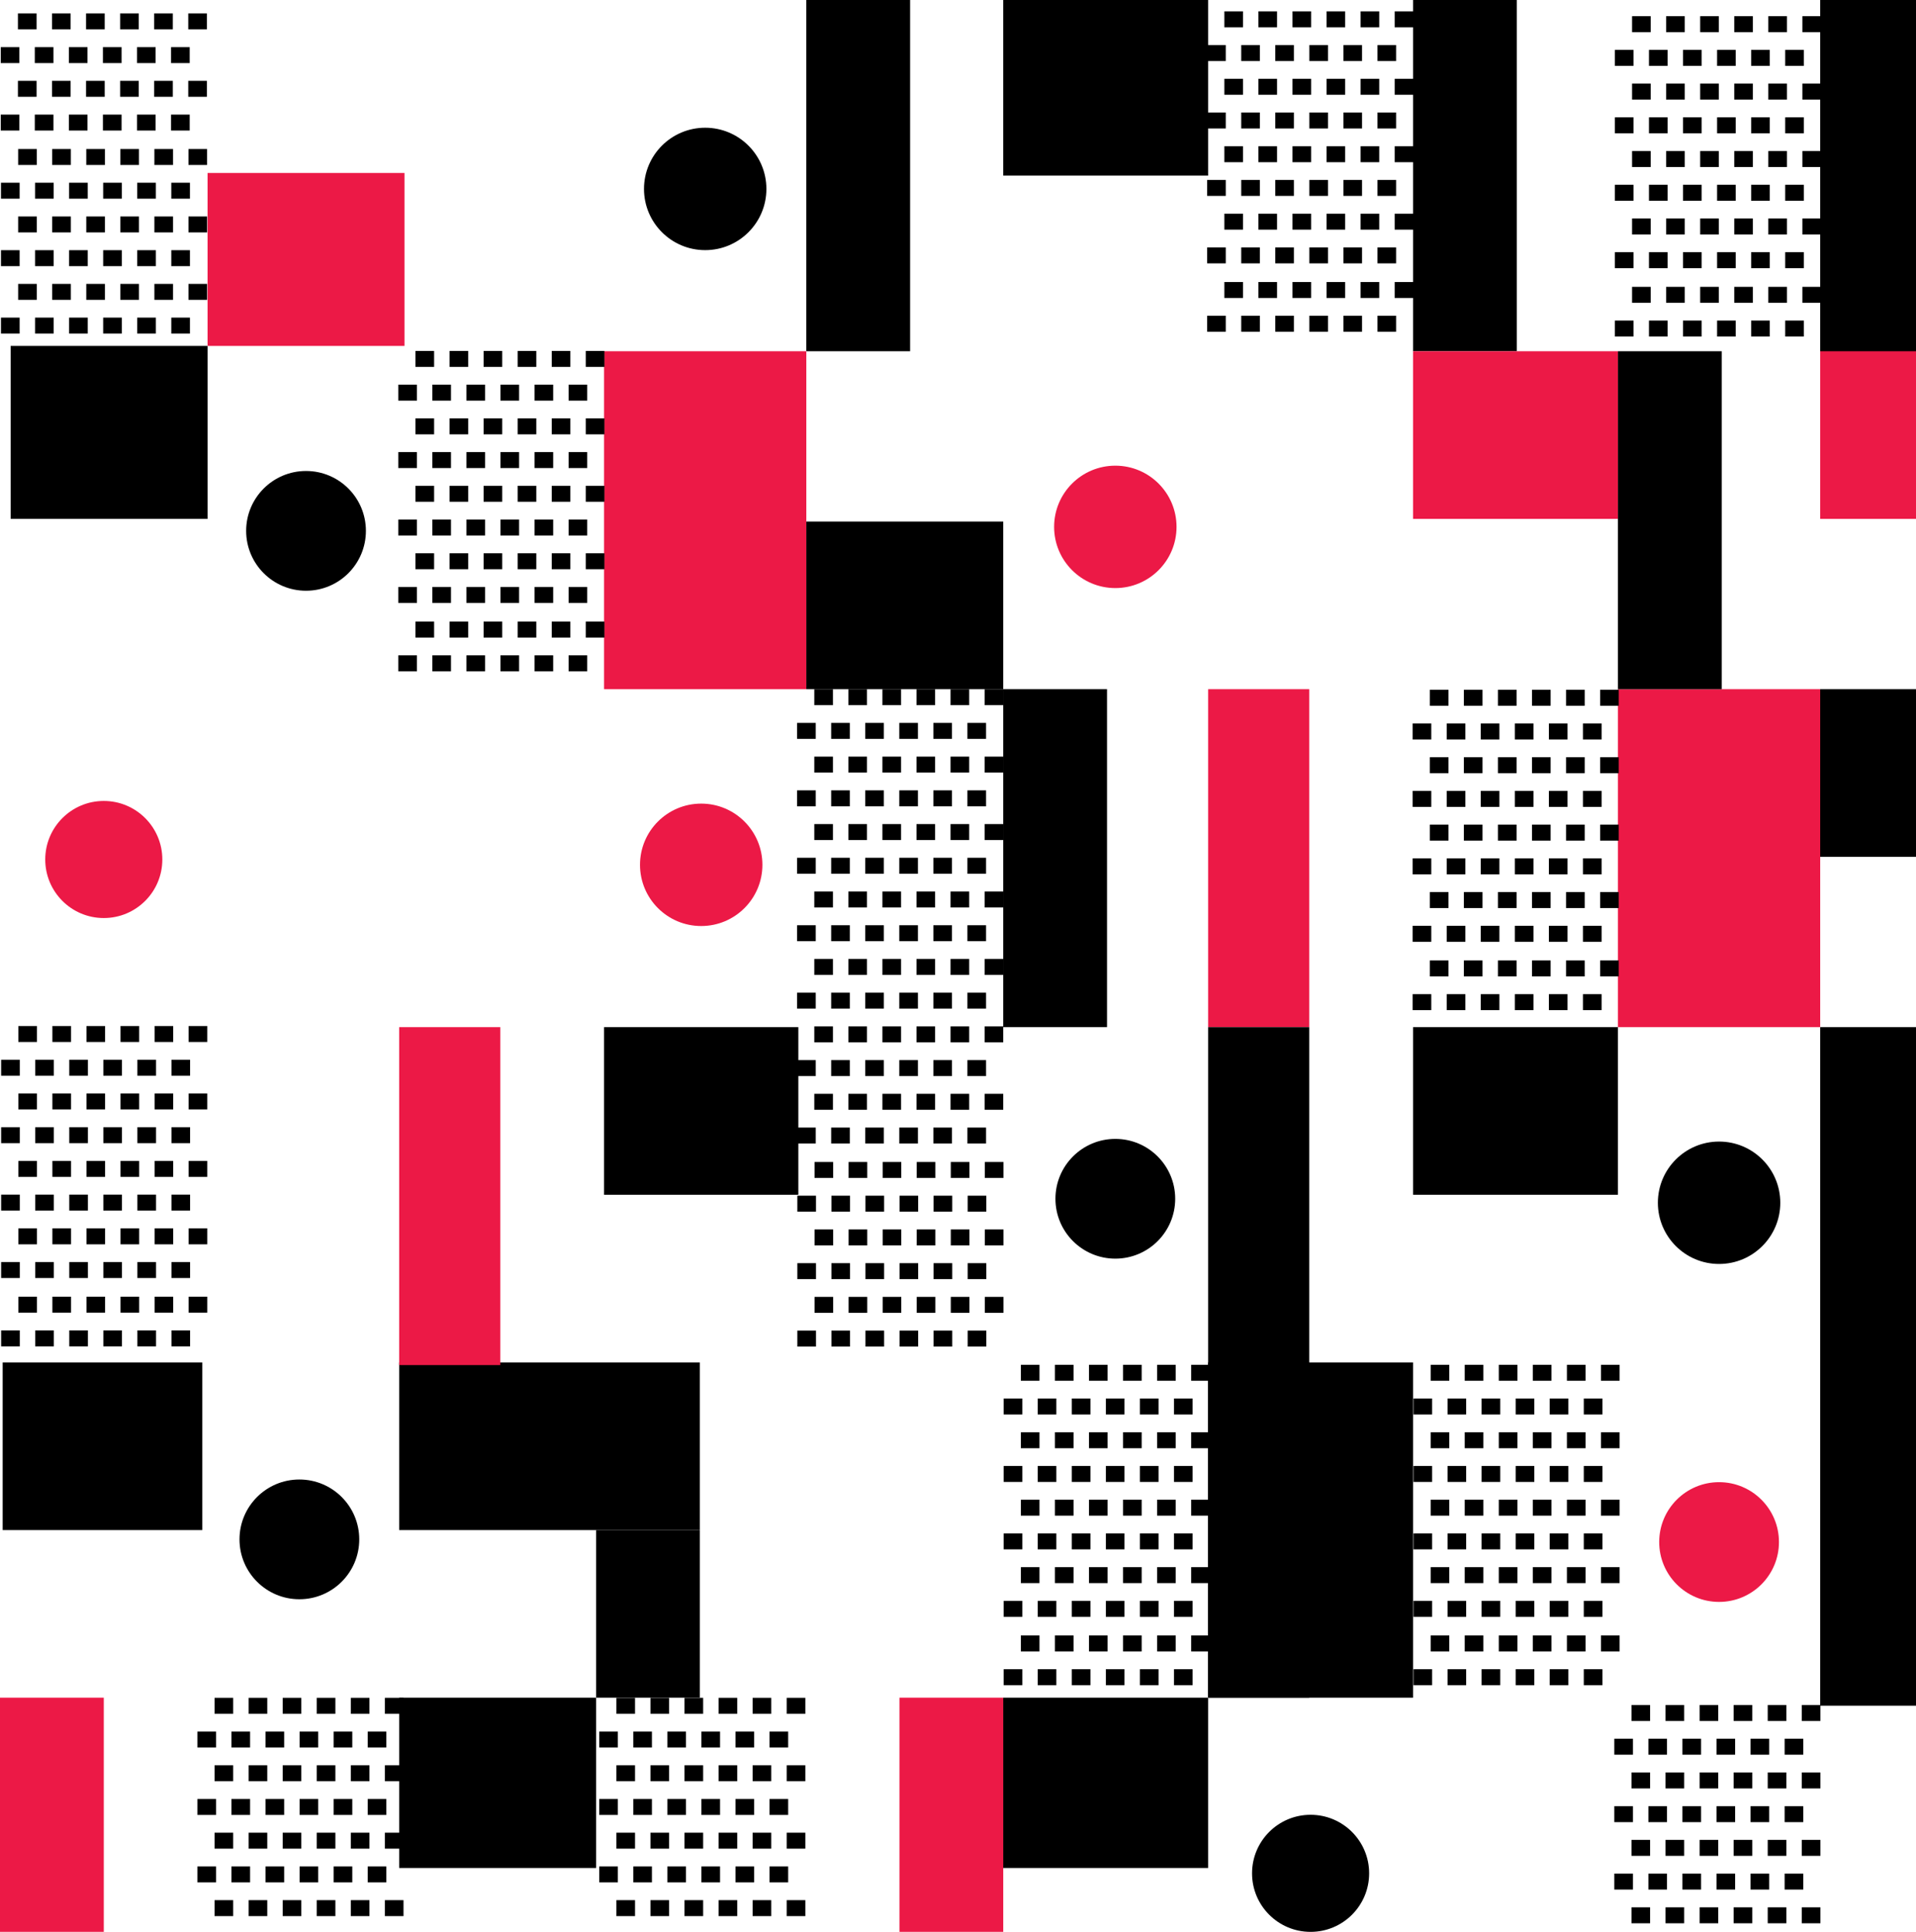 <svg xmlns="http://www.w3.org/2000/svg" viewBox="0 0 720 726"><defs><style>.cls-1{fill:#ec1946;}</style></defs><g id="Слой_2" data-name="Слой 2"><g id="Слой_1-2" data-name="Слой 1"><circle class="cls-1" cx="419.12" cy="198" r="23"/><circle cx="265" cy="71" r="23"/><rect class="cls-1" x="227" y="132" width="76" height="127"/><rect x="303" y="196" width="74" height="63"/><rect x="377" y="259" width="39" height="127"/><rect x="303" width="39" height="132"/><rect x="377" width="77" height="66"/><rect x="306" y="259" width="7" height="6"/><rect x="318.8" y="259" width="7" height="6"/><rect x="370" y="259" width="7" height="6"/><rect x="331.6" y="259" width="7" height="6"/><rect x="344.4" y="259" width="7" height="6"/><rect x="357.2" y="259" width="7" height="6"/><rect x="299.54" y="271.67" width="7" height="6"/><rect x="312.34" y="271.67" width="7" height="6"/><rect x="363.54" y="271.67" width="7" height="6"/><rect x="325.14" y="271.67" width="7" height="6"/><rect x="337.94" y="271.67" width="7" height="6"/><rect x="350.74" y="271.67" width="7" height="6"/><rect x="306" y="284.34" width="7" height="6"/><rect x="318.8" y="284.34" width="7" height="6"/><rect x="370" y="284.34" width="7" height="6"/><rect x="331.6" y="284.34" width="7" height="6"/><rect x="344.4" y="284.34" width="7" height="6"/><rect x="357.2" y="284.34" width="7" height="6"/><rect x="306" y="309.69" width="7" height="6"/><rect x="318.8" y="309.69" width="7" height="6"/><rect x="370" y="309.69" width="7" height="6"/><rect x="331.6" y="309.69" width="7" height="6"/><rect x="344.4" y="309.69" width="7" height="6"/><rect x="357.2" y="309.69" width="7" height="6"/><rect x="299.54" y="322.36" width="7" height="6"/><rect x="312.34" y="322.36" width="7" height="6"/><rect x="363.54" y="322.36" width="7" height="6"/><rect x="325.14" y="322.36" width="7" height="6"/><rect x="337.94" y="322.36" width="7" height="6"/><rect x="350.74" y="322.36" width="7" height="6"/><rect x="306" y="335.03" width="7" height="6"/><rect x="318.8" y="335.03" width="7" height="6"/><rect x="370" y="335.03" width="7" height="6"/><rect x="331.6" y="335.03" width="7" height="6"/><rect x="344.4" y="335.03" width="7" height="6"/><rect x="357.2" y="335.03" width="7" height="6"/><rect x="299.54" y="347.7" width="7" height="6"/><rect x="312.34" y="347.7" width="7" height="6"/><rect x="363.54" y="347.7" width="7" height="6"/><rect x="325.14" y="347.7" width="7" height="6"/><rect x="337.94" y="347.7" width="7" height="6"/><rect x="350.74" y="347.7" width="7" height="6"/><rect x="306" y="360.38" width="7" height="6"/><rect x="318.8" y="360.38" width="7" height="6"/><rect x="370" y="360.38" width="7" height="6"/><rect x="331.6" y="360.38" width="7" height="6"/><rect x="344.4" y="360.38" width="7" height="6"/><rect x="357.2" y="360.38" width="7" height="6"/><rect x="299.54" y="297.02" width="7" height="6"/><rect x="312.34" y="297.02" width="7" height="6"/><rect x="363.54" y="297.02" width="7" height="6"/><rect x="325.14" y="297.02" width="7" height="6"/><rect x="337.94" y="297.02" width="7" height="6"/><rect x="350.74" y="297.02" width="7" height="6"/><rect x="306" y="385.72" width="7" height="6"/><rect x="318.8" y="385.72" width="7" height="6"/><rect x="370" y="385.72" width="7" height="6"/><rect x="331.6" y="385.72" width="7" height="6"/><rect x="344.4" y="385.72" width="7" height="6"/><rect x="357.2" y="385.72" width="7" height="6"/><rect x="299.54" y="398.39" width="7" height="6"/><rect x="312.34" y="398.39" width="7" height="6"/><rect x="363.54" y="398.39" width="7" height="6"/><rect x="325.14" y="398.39" width="7" height="6"/><rect x="337.94" y="398.39" width="7" height="6"/><rect x="350.74" y="398.39" width="7" height="6"/><rect x="306" y="411.06" width="7" height="6"/><rect x="318.8" y="411.06" width="7" height="6"/><rect x="370" y="411.06" width="7" height="6"/><rect x="331.6" y="411.06" width="7" height="6"/><rect x="344.4" y="411.06" width="7" height="6"/><rect x="357.2" y="411.06" width="7" height="6"/><rect x="299.54" y="373.05" width="7" height="6"/><rect x="312.34" y="373.05" width="7" height="6"/><rect x="363.54" y="373.05" width="7" height="6"/><rect x="325.14" y="373.05" width="7" height="6"/><rect x="337.94" y="373.05" width="7" height="6"/><rect x="350.74" y="373.05" width="7" height="6"/><rect x="299.54" y="423.74" width="7" height="6"/><rect x="312.34" y="423.74" width="7" height="6"/><rect x="363.54" y="423.74" width="7" height="6"/><rect x="325.14" y="423.74" width="7" height="6"/><rect x="337.94" y="423.74" width="7" height="6"/><rect x="350.74" y="423.74" width="7" height="6"/><rect x="460.09" y="4.26" width="7" height="6"/><rect x="472.89" y="4.26" width="7" height="6"/><rect x="524.09" y="4.26" width="7" height="6"/><rect x="485.69" y="4.26" width="7" height="6"/><rect x="498.49" y="4.26" width="7" height="6"/><rect x="511.29" y="4.26" width="7" height="6"/><rect x="453.63" y="16.93" width="7" height="6"/><rect x="466.43" y="16.93" width="7" height="6"/><rect x="517.63" y="16.93" width="7" height="6"/><rect x="479.23" y="16.93" width="7" height="6"/><rect x="492.03" y="16.93" width="7" height="6"/><rect x="504.83" y="16.93" width="7" height="6"/><rect x="460.09" y="29.61" width="7" height="6"/><rect x="472.89" y="29.61" width="7" height="6"/><rect x="524.09" y="29.61" width="7" height="6"/><rect x="485.69" y="29.61" width="7" height="6"/><rect x="498.49" y="29.61" width="7" height="6"/><rect x="511.29" y="29.61" width="7" height="6"/><rect x="460.09" y="54.95" width="7" height="6"/><rect x="472.89" y="54.95" width="7" height="6"/><rect x="524.09" y="54.95" width="7" height="6"/><rect x="485.69" y="54.95" width="7" height="6"/><rect x="498.49" y="54.95" width="7" height="6"/><rect x="511.29" y="54.95" width="7" height="6"/><rect x="453.63" y="67.62" width="7" height="6"/><rect x="466.43" y="67.62" width="7" height="6"/><rect x="517.63" y="67.62" width="7" height="6"/><rect x="479.23" y="67.62" width="7" height="6"/><rect x="492.03" y="67.62" width="7" height="6"/><rect x="504.83" y="67.62" width="7" height="6"/><rect x="460.09" y="80.3" width="7" height="6"/><rect x="472.89" y="80.3" width="7" height="6"/><rect x="524.09" y="80.3" width="7" height="6"/><rect x="485.69" y="80.3" width="7" height="6"/><rect x="498.49" y="80.3" width="7" height="6"/><rect x="511.29" y="80.3" width="7" height="6"/><rect x="453.63" y="42.28" width="7" height="6"/><rect x="466.43" y="42.28" width="7" height="6"/><rect x="517.63" y="42.28" width="7" height="6"/><rect x="479.23" y="42.28" width="7" height="6"/><rect x="492.03" y="42.28" width="7" height="6"/><rect x="504.83" y="42.28" width="7" height="6"/><rect x="453.63" y="92.97" width="7" height="6"/><rect x="466.43" y="92.97" width="7" height="6"/><rect x="517.63" y="92.97" width="7" height="6"/><rect x="479.23" y="92.97" width="7" height="6"/><rect x="492.03" y="92.97" width="7" height="6"/><rect x="504.83" y="92.97" width="7" height="6"/><rect x="460.09" y="105.98" width="7" height="6"/><rect x="472.89" y="105.98" width="7" height="6"/><rect x="524.09" y="105.98" width="7" height="6"/><rect x="485.69" y="105.98" width="7" height="6"/><rect x="498.49" y="105.98" width="7" height="6"/><rect x="511.29" y="105.98" width="7" height="6"/><rect x="453.63" y="118.66" width="7" height="6"/><rect x="466.43" y="118.66" width="7" height="6"/><rect x="517.63" y="118.66" width="7" height="6"/><rect x="479.23" y="118.66" width="7" height="6"/><rect x="492.03" y="118.66" width="7" height="6"/><rect x="504.83" y="118.66" width="7" height="6"/><rect x="306.09" y="436.68" width="7" height="6"/><rect x="318.89" y="436.68" width="7" height="6"/><rect x="370.09" y="436.68" width="7" height="6"/><rect x="331.69" y="436.68" width="7" height="6"/><rect x="344.49" y="436.68" width="7" height="6"/><rect x="357.29" y="436.68" width="7" height="6"/><rect x="306.09" y="462.03" width="7" height="6"/><rect x="318.89" y="462.03" width="7" height="6"/><rect x="370.09" y="462.03" width="7" height="6"/><rect x="331.69" y="462.03" width="7" height="6"/><rect x="344.49" y="462.03" width="7" height="6"/><rect x="357.29" y="462.03" width="7" height="6"/><rect x="299.63" y="474.7" width="7" height="6"/><rect x="312.43" y="474.7" width="7" height="6"/><rect x="363.63" y="474.7" width="7" height="6"/><rect x="325.23" y="474.7" width="7" height="6"/><rect x="338.03" y="474.7" width="7" height="6"/><rect x="350.83" y="474.7" width="7" height="6"/><rect x="306.09" y="487.37" width="7" height="6"/><rect x="318.89" y="487.37" width="7" height="6"/><rect x="370.09" y="487.37" width="7" height="6"/><rect x="331.69" y="487.37" width="7" height="6"/><rect x="344.49" y="487.37" width="7" height="6"/><rect x="357.29" y="487.37" width="7" height="6"/><rect x="299.63" y="449.35" width="7" height="6"/><rect x="312.43" y="449.35" width="7" height="6"/><rect x="363.63" y="449.35" width="7" height="6"/><rect x="325.23" y="449.35" width="7" height="6"/><rect x="338.03" y="449.35" width="7" height="6"/><rect x="350.83" y="449.35" width="7" height="6"/><rect x="299.63" y="500.04" width="7" height="6"/><rect x="312.43" y="500.04" width="7" height="6"/><rect x="363.63" y="500.04" width="7" height="6"/><rect x="325.23" y="500.04" width="7" height="6"/><rect x="338.03" y="500.04" width="7" height="6"/><rect x="350.83" y="500.04" width="7" height="6"/><circle class="cls-1" cx="263.5" cy="325" r="23"/><rect x="156.13" y="131.88" width="7" height="6"/><rect x="168.93" y="131.88" width="7" height="6"/><rect x="220.13" y="131.88" width="7" height="6"/><rect x="181.73" y="131.88" width="7" height="6"/><rect x="194.53" y="131.88" width="7" height="6"/><rect x="207.33" y="131.88" width="7" height="6"/><rect x="149.67" y="144.55" width="7" height="6"/><rect x="162.47" y="144.55" width="7" height="6"/><rect x="213.67" y="144.55" width="7" height="6"/><rect x="175.27" y="144.55" width="7" height="6"/><rect x="188.07" y="144.55" width="7" height="6"/><rect x="200.87" y="144.55" width="7" height="6"/><rect x="156.13" y="157.22" width="7" height="6"/><rect x="168.93" y="157.22" width="7" height="6"/><rect x="220.13" y="157.22" width="7" height="6"/><rect x="181.73" y="157.22" width="7" height="6"/><rect x="194.53" y="157.22" width="7" height="6"/><rect x="207.33" y="157.22" width="7" height="6"/><rect x="156.13" y="182.56" width="7" height="6"/><rect x="168.93" y="182.56" width="7" height="6"/><rect x="220.13" y="182.56" width="7" height="6"/><rect x="181.73" y="182.56" width="7" height="6"/><rect x="194.53" y="182.56" width="7" height="6"/><rect x="207.33" y="182.56" width="7" height="6"/><rect x="149.67" y="195.24" width="7" height="6"/><rect x="162.47" y="195.24" width="7" height="6"/><rect x="213.67" y="195.24" width="7" height="6"/><rect x="175.27" y="195.24" width="7" height="6"/><rect x="188.07" y="195.24" width="7" height="6"/><rect x="200.87" y="195.24" width="7" height="6"/><rect x="156.13" y="207.91" width="7" height="6"/><rect x="168.93" y="207.91" width="7" height="6"/><rect x="220.13" y="207.91" width="7" height="6"/><rect x="181.73" y="207.91" width="7" height="6"/><rect x="194.53" y="207.91" width="7" height="6"/><rect x="207.33" y="207.91" width="7" height="6"/><rect x="149.67" y="169.89" width="7" height="6"/><rect x="162.47" y="169.89" width="7" height="6"/><rect x="213.67" y="169.89" width="7" height="6"/><rect x="175.27" y="169.89" width="7" height="6"/><rect x="188.07" y="169.89" width="7" height="6"/><rect x="200.87" y="169.89" width="7" height="6"/><rect x="149.67" y="220.58" width="7" height="6"/><rect x="162.47" y="220.58" width="7" height="6"/><rect x="213.67" y="220.58" width="7" height="6"/><rect x="175.27" y="220.58" width="7" height="6"/><rect x="188.07" y="220.58" width="7" height="6"/><rect x="200.87" y="220.58" width="7" height="6"/><rect x="156.13" y="233.6" width="7" height="6"/><rect x="168.93" y="233.6" width="7" height="6"/><rect x="220.13" y="233.6" width="7" height="6"/><rect x="181.73" y="233.6" width="7" height="6"/><rect x="194.53" y="233.6" width="7" height="6"/><rect x="207.33" y="233.6" width="7" height="6"/><rect x="149.67" y="246.27" width="7" height="6"/><rect x="162.47" y="246.27" width="7" height="6"/><rect x="213.67" y="246.27" width="7" height="6"/><rect x="175.27" y="246.27" width="7" height="6"/><rect x="188.07" y="246.27" width="7" height="6"/><rect x="200.87" y="246.27" width="7" height="6"/><rect class="cls-1" x="78" y="65" width="74" height="65"/><rect x="4" y="130" width="74" height="65"/><rect x="6.74" y="5.04" width="7" height="6"/><rect x="19.54" y="5.04" width="7" height="6"/><rect x="70.74" y="5.04" width="7" height="6"/><rect x="32.34" y="5.04" width="7" height="6"/><rect x="45.14" y="5.04" width="7" height="6"/><rect x="57.94" y="5.04" width="7" height="6"/><rect x="0.28" y="17.71" width="7" height="6"/><rect x="13.08" y="17.71" width="7" height="6"/><rect x="64.28" y="17.71" width="7" height="6"/><rect x="25.88" y="17.71" width="7" height="6"/><rect x="38.68" y="17.71" width="7" height="6"/><rect x="51.48" y="17.71" width="7" height="6"/><rect x="6.74" y="30.38" width="7" height="6"/><rect x="19.54" y="30.38" width="7" height="6"/><rect x="70.74" y="30.38" width="7" height="6"/><rect x="32.34" y="30.38" width="7" height="6"/><rect x="45.14" y="30.38" width="7" height="6"/><rect x="57.94" y="30.38" width="7" height="6"/><rect x="0.28" y="43.06" width="7" height="6"/><rect x="13.08" y="43.06" width="7" height="6"/><rect x="64.28" y="43.06" width="7" height="6"/><rect x="25.88" y="43.06" width="7" height="6"/><rect x="38.68" y="43.06" width="7" height="6"/><rect x="51.48" y="43.06" width="7" height="6"/><rect x="6.82" y="56" width="7" height="6"/><rect x="19.62" y="56" width="7" height="6"/><rect x="70.82" y="56" width="7" height="6"/><rect x="32.42" y="56" width="7" height="6"/><rect x="45.22" y="56" width="7" height="6"/><rect x="58.02" y="56" width="7" height="6"/><rect x="6.82" y="81.35" width="7" height="6"/><rect x="19.62" y="81.35" width="7" height="6"/><rect x="70.82" y="81.35" width="7" height="6"/><rect x="32.42" y="81.35" width="7" height="6"/><rect x="45.22" y="81.35" width="7" height="6"/><rect x="58.02" y="81.35" width="7" height="6"/><rect x="0.37" y="94.02" width="7" height="6"/><rect x="13.17" y="94.02" width="7" height="6"/><rect x="64.37" y="94.02" width="7" height="6"/><rect x="25.97" y="94.02" width="7" height="6"/><rect x="38.77" y="94.02" width="7" height="6"/><rect x="51.57" y="94.02" width="7" height="6"/><rect x="6.82" y="106.69" width="7" height="6"/><rect x="19.62" y="106.69" width="7" height="6"/><rect x="70.82" y="106.69" width="7" height="6"/><rect x="32.42" y="106.69" width="7" height="6"/><rect x="45.22" y="106.69" width="7" height="6"/><rect x="58.02" y="106.69" width="7" height="6"/><rect x="0.37" y="68.67" width="7" height="6"/><rect x="13.17" y="68.67" width="7" height="6"/><rect x="64.37" y="68.67" width="7" height="6"/><rect x="25.97" y="68.67" width="7" height="6"/><rect x="38.77" y="68.67" width="7" height="6"/><rect x="51.57" y="68.67" width="7" height="6"/><rect x="0.37" y="119.36" width="7" height="6"/><rect x="13.17" y="119.36" width="7" height="6"/><rect x="64.37" y="119.36" width="7" height="6"/><rect x="25.97" y="119.36" width="7" height="6"/><rect x="38.77" y="119.36" width="7" height="6"/><rect x="51.57" y="119.36" width="7" height="6"/><rect x="531" width="39" height="132"/><rect class="cls-1" x="531" y="132" width="77" height="63"/><rect class="cls-1" x="608" y="259" width="76" height="127"/><rect x="608" y="132" width="39" height="127"/><rect x="684" y="259" width="36" height="63"/><rect class="cls-1" x="684" y="130" width="36" height="65"/><rect x="684" width="36" height="132"/><rect x="613.3" y="6.08" width="7" height="6"/><rect x="626.1" y="6.08" width="7" height="6"/><rect x="677.3" y="6.08" width="7" height="6"/><rect x="638.9" y="6.08" width="7" height="6"/><rect x="651.7" y="6.08" width="7" height="6"/><rect x="664.5" y="6.08" width="7" height="6"/><rect x="606.85" y="18.75" width="7" height="6"/><rect x="619.65" y="18.75" width="7" height="6"/><rect x="670.85" y="18.75" width="7" height="6"/><rect x="632.45" y="18.75" width="7" height="6"/><rect x="645.25" y="18.75" width="7" height="6"/><rect x="658.05" y="18.75" width="7" height="6"/><rect x="613.3" y="31.42" width="7" height="6"/><rect x="626.1" y="31.42" width="7" height="6"/><rect x="677.3" y="31.42" width="7" height="6"/><rect x="638.9" y="31.42" width="7" height="6"/><rect x="651.7" y="31.42" width="7" height="6"/><rect x="664.5" y="31.42" width="7" height="6"/><rect x="613.3" y="56.77" width="7" height="6"/><rect x="626.1" y="56.77" width="7" height="6"/><rect x="677.3" y="56.77" width="7" height="6"/><rect x="638.9" y="56.77" width="7" height="6"/><rect x="651.7" y="56.77" width="7" height="6"/><rect x="664.5" y="56.77" width="7" height="6"/><rect x="606.85" y="69.44" width="7" height="6"/><rect x="619.65" y="69.44" width="7" height="6"/><rect x="670.85" y="69.44" width="7" height="6"/><rect x="632.45" y="69.44" width="7" height="6"/><rect x="645.25" y="69.44" width="7" height="6"/><rect x="658.05" y="69.44" width="7" height="6"/><rect x="613.3" y="82.11" width="7" height="6"/><rect x="626.1" y="82.11" width="7" height="6"/><rect x="677.3" y="82.11" width="7" height="6"/><rect x="638.9" y="82.11" width="7" height="6"/><rect x="651.7" y="82.11" width="7" height="6"/><rect x="664.5" y="82.11" width="7" height="6"/><rect x="606.85" y="44.09" width="7" height="6"/><rect x="619.65" y="44.09" width="7" height="6"/><rect x="670.85" y="44.09" width="7" height="6"/><rect x="632.45" y="44.09" width="7" height="6"/><rect x="645.25" y="44.09" width="7" height="6"/><rect x="658.05" y="44.09" width="7" height="6"/><rect x="606.85" y="94.78" width="7" height="6"/><rect x="619.65" y="94.78" width="7" height="6"/><rect x="670.85" y="94.78" width="7" height="6"/><rect x="632.45" y="94.78" width="7" height="6"/><rect x="645.25" y="94.78" width="7" height="6"/><rect x="658.05" y="94.78" width="7" height="6"/><rect x="613.3" y="107.8" width="7" height="6"/><rect x="626.1" y="107.8" width="7" height="6"/><rect x="677.3" y="107.8" width="7" height="6"/><rect x="638.9" y="107.8" width="7" height="6"/><rect x="651.7" y="107.8" width="7" height="6"/><rect x="664.5" y="107.8" width="7" height="6"/><rect x="606.85" y="120.47" width="7" height="6"/><rect x="619.65" y="120.47" width="7" height="6"/><rect x="670.85" y="120.47" width="7" height="6"/><rect x="632.45" y="120.47" width="7" height="6"/><rect x="645.25" y="120.47" width="7" height="6"/><rect x="658.05" y="120.47" width="7" height="6"/><rect x="537.3" y="259.22" width="7" height="6"/><rect x="550.1" y="259.22" width="7" height="6"/><rect x="601.3" y="259.22" width="7" height="6"/><rect x="562.9" y="259.22" width="7" height="6"/><rect x="575.7" y="259.22" width="7" height="6"/><rect x="588.5" y="259.22" width="7" height="6"/><rect x="530.85" y="271.89" width="7" height="6"/><rect x="543.65" y="271.89" width="7" height="6"/><rect x="594.85" y="271.89" width="7" height="6"/><rect x="556.45" y="271.89" width="7" height="6"/><rect x="569.25" y="271.89" width="7" height="6"/><rect x="582.05" y="271.89" width="7" height="6"/><rect x="537.3" y="284.56" width="7" height="6"/><rect x="550.1" y="284.56" width="7" height="6"/><rect x="601.3" y="284.56" width="7" height="6"/><rect x="562.9" y="284.56" width="7" height="6"/><rect x="575.7" y="284.56" width="7" height="6"/><rect x="588.5" y="284.56" width="7" height="6"/><rect x="537.3" y="309.9" width="7" height="6"/><rect x="550.1" y="309.9" width="7" height="6"/><rect x="601.3" y="309.9" width="7" height="6"/><rect x="562.9" y="309.9" width="7" height="6"/><rect x="575.7" y="309.9" width="7" height="6"/><rect x="588.5" y="309.9" width="7" height="6"/><rect x="530.85" y="322.58" width="7" height="6"/><rect x="543.65" y="322.58" width="7" height="6"/><rect x="594.85" y="322.58" width="7" height="6"/><rect x="556.45" y="322.58" width="7" height="6"/><rect x="569.25" y="322.58" width="7" height="6"/><rect x="582.05" y="322.58" width="7" height="6"/><rect x="537.3" y="335.25" width="7" height="6"/><rect x="550.1" y="335.25" width="7" height="6"/><rect x="601.3" y="335.25" width="7" height="6"/><rect x="562.9" y="335.25" width="7" height="6"/><rect x="575.7" y="335.25" width="7" height="6"/><rect x="588.5" y="335.25" width="7" height="6"/><rect x="530.85" y="297.23" width="7" height="6"/><rect x="543.65" y="297.23" width="7" height="6"/><rect x="594.85" y="297.23" width="7" height="6"/><rect x="556.45" y="297.23" width="7" height="6"/><rect x="569.25" y="297.23" width="7" height="6"/><rect x="582.05" y="297.23" width="7" height="6"/><rect x="530.85" y="347.92" width="7" height="6"/><rect x="543.65" y="347.92" width="7" height="6"/><rect x="594.85" y="347.92" width="7" height="6"/><rect x="556.45" y="347.92" width="7" height="6"/><rect x="569.25" y="347.92" width="7" height="6"/><rect x="582.05" y="347.92" width="7" height="6"/><rect x="537.3" y="360.94" width="7" height="6"/><rect x="550.1" y="360.94" width="7" height="6"/><rect x="601.3" y="360.94" width="7" height="6"/><rect x="562.9" y="360.94" width="7" height="6"/><rect x="575.7" y="360.94" width="7" height="6"/><rect x="588.5" y="360.94" width="7" height="6"/><rect x="530.85" y="373.61" width="7" height="6"/><rect x="543.65" y="373.61" width="7" height="6"/><rect x="594.85" y="373.61" width="7" height="6"/><rect x="556.45" y="373.61" width="7" height="6"/><rect x="569.25" y="373.61" width="7" height="6"/><rect x="582.05" y="373.61" width="7" height="6"/><rect x="531" y="386" width="77" height="63"/><rect class="cls-1" x="454" y="259" width="38" height="127"/><rect x="454" y="386" width="38" height="252"/><rect x="454" y="512" width="77" height="126"/><circle cx="419.12" cy="450.5" r="22.5"/><circle class="cls-1" cx="646" cy="579.5" r="22.5"/><circle class="cls-1" cx="39" cy="323" r="22"/><rect x="6.89" y="385.58" width="7" height="6"/><rect x="19.69" y="385.58" width="7" height="6"/><rect x="70.89" y="385.58" width="7" height="6"/><rect x="32.49" y="385.58" width="7" height="6"/><rect x="45.29" y="385.58" width="7" height="6"/><rect x="58.09" y="385.58" width="7" height="6"/><rect x="0.43" y="398.25" width="7" height="6"/><rect x="13.23" y="398.25" width="7" height="6"/><rect x="64.43" y="398.25" width="7" height="6"/><rect x="26.03" y="398.25" width="7" height="6"/><rect x="38.83" y="398.25" width="7" height="6"/><rect x="51.63" y="398.25" width="7" height="6"/><rect x="6.89" y="410.92" width="7" height="6"/><rect x="19.69" y="410.92" width="7" height="6"/><rect x="70.89" y="410.92" width="7" height="6"/><rect x="32.49" y="410.92" width="7" height="6"/><rect x="45.29" y="410.92" width="7" height="6"/><rect x="58.09" y="410.92" width="7" height="6"/><rect x="6.89" y="436.27" width="7" height="6"/><rect x="19.69" y="436.27" width="7" height="6"/><rect x="70.89" y="436.27" width="7" height="6"/><rect x="32.49" y="436.27" width="7" height="6"/><rect x="45.29" y="436.27" width="7" height="6"/><rect x="58.09" y="436.27" width="7" height="6"/><rect x="0.43" y="448.94" width="7" height="6"/><rect x="13.23" y="448.94" width="7" height="6"/><rect x="64.43" y="448.94" width="7" height="6"/><rect x="26.03" y="448.94" width="7" height="6"/><rect x="38.83" y="448.94" width="7" height="6"/><rect x="51.63" y="448.94" width="7" height="6"/><rect x="6.89" y="461.61" width="7" height="6"/><rect x="19.69" y="461.61" width="7" height="6"/><rect x="70.89" y="461.61" width="7" height="6"/><rect x="32.49" y="461.61" width="7" height="6"/><rect x="45.29" y="461.61" width="7" height="6"/><rect x="58.09" y="461.61" width="7" height="6"/><rect x="0.43" y="423.6" width="7" height="6"/><rect x="13.23" y="423.6" width="7" height="6"/><rect x="64.43" y="423.6" width="7" height="6"/><rect x="26.03" y="423.6" width="7" height="6"/><rect x="38.83" y="423.6" width="7" height="6"/><rect x="51.63" y="423.6" width="7" height="6"/><rect x="0.43" y="474.28" width="7" height="6"/><rect x="13.23" y="474.28" width="7" height="6"/><rect x="64.43" y="474.28" width="7" height="6"/><rect x="26.03" y="474.28" width="7" height="6"/><rect x="38.83" y="474.28" width="7" height="6"/><rect x="51.63" y="474.28" width="7" height="6"/><rect x="6.89" y="487.3" width="7" height="6"/><rect x="19.69" y="487.3" width="7" height="6"/><rect x="70.89" y="487.3" width="7" height="6"/><rect x="32.49" y="487.3" width="7" height="6"/><rect x="45.29" y="487.3" width="7" height="6"/><rect x="58.09" y="487.3" width="7" height="6"/><rect x="0.43" y="499.97" width="7" height="6"/><rect x="13.23" y="499.97" width="7" height="6"/><rect x="64.43" y="499.97" width="7" height="6"/><rect x="26.03" y="499.97" width="7" height="6"/><rect x="38.83" y="499.97" width="7" height="6"/><rect x="51.63" y="499.97" width="7" height="6"/><rect x="227" y="386" width="73" height="63"/><rect x="1" y="512" width="75" height="63"/><rect x="150" y="512" width="113" height="63"/><rect x="224" y="575" width="39" height="63"/><rect x="150" y="638" width="74" height="64"/><rect class="cls-1" y="638" width="39" height="88"/><rect x="80.63" y="638.05" width="7" height="6"/><rect x="93.43" y="638.05" width="7" height="6"/><rect x="144.63" y="638.05" width="7" height="6"/><rect x="106.23" y="638.05" width="7" height="6"/><rect x="119.03" y="638.05" width="7" height="6"/><rect x="131.83" y="638.05" width="7" height="6"/><rect x="74.18" y="650.72" width="7" height="6"/><rect x="86.98" y="650.72" width="7" height="6"/><rect x="138.18" y="650.72" width="7" height="6"/><rect x="99.78" y="650.72" width="7" height="6"/><rect x="112.58" y="650.72" width="7" height="6"/><rect x="125.38" y="650.72" width="7" height="6"/><rect x="80.63" y="663.39" width="7" height="6"/><rect x="93.43" y="663.39" width="7" height="6"/><rect x="144.63" y="663.39" width="7" height="6"/><rect x="106.23" y="663.39" width="7" height="6"/><rect x="119.03" y="663.39" width="7" height="6"/><rect x="131.83" y="663.39" width="7" height="6"/><rect x="80.63" y="688.73" width="7" height="6"/><rect x="93.43" y="688.73" width="7" height="6"/><rect x="144.63" y="688.73" width="7" height="6"/><rect x="106.23" y="688.73" width="7" height="6"/><rect x="119.03" y="688.73" width="7" height="6"/><rect x="131.83" y="688.73" width="7" height="6"/><rect x="74.18" y="701.41" width="7" height="6"/><rect x="86.98" y="701.41" width="7" height="6"/><rect x="138.18" y="701.41" width="7" height="6"/><rect x="99.78" y="701.41" width="7" height="6"/><rect x="112.58" y="701.41" width="7" height="6"/><rect x="125.38" y="701.41" width="7" height="6"/><rect x="80.63" y="714.08" width="7" height="6"/><rect x="93.43" y="714.08" width="7" height="6"/><rect x="144.63" y="714.08" width="7" height="6"/><rect x="106.23" y="714.08" width="7" height="6"/><rect x="119.03" y="714.08" width="7" height="6"/><rect x="131.83" y="714.08" width="7" height="6"/><rect x="74.18" y="676.06" width="7" height="6"/><rect x="86.98" y="676.06" width="7" height="6"/><rect x="138.18" y="676.06" width="7" height="6"/><rect x="99.78" y="676.06" width="7" height="6"/><rect x="112.58" y="676.06" width="7" height="6"/><rect x="125.38" y="676.06" width="7" height="6"/><rect x="231.63" y="638.05" width="7" height="6"/><rect x="244.43" y="638.05" width="7" height="6"/><rect x="295.63" y="638.05" width="7" height="6"/><rect x="257.23" y="638.05" width="7" height="6"/><rect x="270.03" y="638.05" width="7" height="6"/><rect x="282.83" y="638.05" width="7" height="6"/><rect x="225.18" y="650.72" width="7" height="6"/><rect x="237.98" y="650.72" width="7" height="6"/><rect x="289.18" y="650.72" width="7" height="6"/><rect x="250.78" y="650.72" width="7" height="6"/><rect x="263.58" y="650.72" width="7" height="6"/><rect x="276.38" y="650.72" width="7" height="6"/><rect x="231.63" y="663.39" width="7" height="6"/><rect x="244.43" y="663.39" width="7" height="6"/><rect x="295.63" y="663.39" width="7" height="6"/><rect x="257.23" y="663.39" width="7" height="6"/><rect x="270.03" y="663.39" width="7" height="6"/><rect x="282.83" y="663.39" width="7" height="6"/><rect x="231.63" y="688.73" width="7" height="6"/><rect x="244.43" y="688.73" width="7" height="6"/><rect x="295.63" y="688.73" width="7" height="6"/><rect x="257.23" y="688.73" width="7" height="6"/><rect x="270.03" y="688.73" width="7" height="6"/><rect x="282.83" y="688.73" width="7" height="6"/><rect x="225.18" y="701.41" width="7" height="6"/><rect x="237.98" y="701.41" width="7" height="6"/><rect x="289.18" y="701.41" width="7" height="6"/><rect x="250.78" y="701.41" width="7" height="6"/><rect x="263.58" y="701.41" width="7" height="6"/><rect x="276.38" y="701.41" width="7" height="6"/><rect x="231.63" y="714.08" width="7" height="6"/><rect x="244.43" y="714.08" width="7" height="6"/><rect x="295.63" y="714.08" width="7" height="6"/><rect x="257.23" y="714.08" width="7" height="6"/><rect x="270.03" y="714.08" width="7" height="6"/><rect x="282.83" y="714.08" width="7" height="6"/><rect x="225.18" y="676.06" width="7" height="6"/><rect x="237.98" y="676.06" width="7" height="6"/><rect x="289.18" y="676.06" width="7" height="6"/><rect x="250.78" y="676.06" width="7" height="6"/><rect x="263.58" y="676.06" width="7" height="6"/><rect x="276.38" y="676.06" width="7" height="6"/><rect x="383.62" y="512.89" width="7" height="6"/><rect x="396.42" y="512.89" width="7" height="6"/><rect x="447.62" y="512.89" width="7" height="6"/><rect x="409.22" y="512.89" width="7" height="6"/><rect x="422.02" y="512.89" width="7" height="6"/><rect x="434.82" y="512.89" width="7" height="6"/><rect x="377.16" y="525.56" width="7" height="6"/><rect x="389.96" y="525.56" width="7" height="6"/><rect x="441.16" y="525.56" width="7" height="6"/><rect x="402.76" y="525.56" width="7" height="6"/><rect x="415.56" y="525.56" width="7" height="6"/><rect x="428.36" y="525.56" width="7" height="6"/><rect x="383.62" y="538.24" width="7" height="6"/><rect x="396.42" y="538.24" width="7" height="6"/><rect x="447.62" y="538.24" width="7" height="6"/><rect x="409.22" y="538.24" width="7" height="6"/><rect x="422.02" y="538.24" width="7" height="6"/><rect x="434.82" y="538.24" width="7" height="6"/><rect x="383.62" y="563.58" width="7" height="6"/><rect x="396.42" y="563.58" width="7" height="6"/><rect x="447.62" y="563.58" width="7" height="6"/><rect x="409.22" y="563.58" width="7" height="6"/><rect x="422.02" y="563.58" width="7" height="6"/><rect x="434.82" y="563.58" width="7" height="6"/><rect x="377.16" y="576.25" width="7" height="6"/><rect x="389.96" y="576.25" width="7" height="6"/><rect x="441.16" y="576.25" width="7" height="6"/><rect x="402.76" y="576.25" width="7" height="6"/><rect x="415.56" y="576.25" width="7" height="6"/><rect x="428.36" y="576.25" width="7" height="6"/><rect x="383.62" y="588.93" width="7" height="6"/><rect x="396.42" y="588.93" width="7" height="6"/><rect x="447.62" y="588.93" width="7" height="6"/><rect x="409.22" y="588.93" width="7" height="6"/><rect x="422.02" y="588.93" width="7" height="6"/><rect x="434.82" y="588.93" width="7" height="6"/><rect x="377.16" y="550.91" width="7" height="6"/><rect x="389.96" y="550.91" width="7" height="6"/><rect x="441.16" y="550.91" width="7" height="6"/><rect x="402.76" y="550.91" width="7" height="6"/><rect x="415.56" y="550.91" width="7" height="6"/><rect x="428.36" y="550.91" width="7" height="6"/><rect x="377.16" y="601.6" width="7" height="6"/><rect x="389.96" y="601.6" width="7" height="6"/><rect x="441.16" y="601.6" width="7" height="6"/><rect x="402.76" y="601.6" width="7" height="6"/><rect x="415.56" y="601.6" width="7" height="6"/><rect x="428.36" y="601.6" width="7" height="6"/><rect x="383.62" y="614.61" width="7" height="6"/><rect x="396.42" y="614.61" width="7" height="6"/><rect x="447.62" y="614.61" width="7" height="6"/><rect x="409.22" y="614.61" width="7" height="6"/><rect x="422.02" y="614.61" width="7" height="6"/><rect x="434.82" y="614.61" width="7" height="6"/><rect x="377.16" y="627.29" width="7" height="6"/><rect x="389.96" y="627.29" width="7" height="6"/><rect x="441.16" y="627.29" width="7" height="6"/><rect x="402.76" y="627.29" width="7" height="6"/><rect x="415.56" y="627.29" width="7" height="6"/><rect x="428.36" y="627.29" width="7" height="6"/><rect x="537.62" y="512.89" width="7" height="6"/><rect x="550.42" y="512.89" width="7" height="6"/><rect x="601.62" y="512.89" width="7" height="6"/><rect x="563.22" y="512.89" width="7" height="6"/><rect x="576.02" y="512.89" width="7" height="6"/><rect x="588.82" y="512.89" width="7" height="6"/><rect x="531.16" y="525.56" width="7" height="6"/><rect x="543.96" y="525.56" width="7" height="6"/><rect x="595.16" y="525.56" width="7" height="6"/><rect x="556.76" y="525.56" width="7" height="6"/><rect x="569.56" y="525.56" width="7" height="6"/><rect x="582.36" y="525.56" width="7" height="6"/><rect x="537.62" y="538.24" width="7" height="6"/><rect x="550.42" y="538.24" width="7" height="6"/><rect x="601.62" y="538.24" width="7" height="6"/><rect x="563.22" y="538.24" width="7" height="6"/><rect x="576.02" y="538.24" width="7" height="6"/><rect x="588.82" y="538.24" width="7" height="6"/><rect x="537.62" y="563.58" width="7" height="6"/><rect x="550.42" y="563.58" width="7" height="6"/><rect x="601.62" y="563.58" width="7" height="6"/><rect x="563.22" y="563.58" width="7" height="6"/><rect x="576.02" y="563.58" width="7" height="6"/><rect x="588.82" y="563.58" width="7" height="6"/><rect x="531.16" y="576.25" width="7" height="6"/><rect x="543.96" y="576.25" width="7" height="6"/><rect x="595.16" y="576.25" width="7" height="6"/><rect x="556.76" y="576.25" width="7" height="6"/><rect x="569.56" y="576.25" width="7" height="6"/><rect x="582.36" y="576.25" width="7" height="6"/><rect x="537.62" y="588.93" width="7" height="6"/><rect x="550.42" y="588.93" width="7" height="6"/><rect x="601.62" y="588.93" width="7" height="6"/><rect x="563.22" y="588.93" width="7" height="6"/><rect x="576.02" y="588.93" width="7" height="6"/><rect x="588.82" y="588.93" width="7" height="6"/><rect x="531.16" y="550.91" width="7" height="6"/><rect x="543.96" y="550.91" width="7" height="6"/><rect x="595.16" y="550.91" width="7" height="6"/><rect x="556.76" y="550.91" width="7" height="6"/><rect x="569.56" y="550.91" width="7" height="6"/><rect x="582.36" y="550.91" width="7" height="6"/><rect x="531.16" y="601.6" width="7" height="6"/><rect x="543.96" y="601.6" width="7" height="6"/><rect x="595.16" y="601.6" width="7" height="6"/><rect x="556.76" y="601.6" width="7" height="6"/><rect x="569.56" y="601.6" width="7" height="6"/><rect x="582.36" y="601.6" width="7" height="6"/><rect x="537.62" y="614.61" width="7" height="6"/><rect x="550.42" y="614.61" width="7" height="6"/><rect x="601.62" y="614.61" width="7" height="6"/><rect x="563.22" y="614.61" width="7" height="6"/><rect x="576.02" y="614.61" width="7" height="6"/><rect x="588.82" y="614.61" width="7" height="6"/><rect x="531.16" y="627.29" width="7" height="6"/><rect x="543.96" y="627.29" width="7" height="6"/><rect x="595.16" y="627.29" width="7" height="6"/><rect x="556.76" y="627.29" width="7" height="6"/><rect x="569.56" y="627.29" width="7" height="6"/><rect x="582.36" y="627.29" width="7" height="6"/><rect class="cls-1" x="338" y="638" width="39" height="88"/><rect x="377" y="638" width="77" height="64"/><circle cx="492.5" cy="704" r="22"/><circle cx="115" cy="199.5" r="22.5"/><circle cx="646" cy="452" r="23"/><rect x="684" y="386" width="36" height="255"/><rect x="613.08" y="640.74" width="7" height="6"/><rect x="625.88" y="640.74" width="7" height="6"/><rect x="677.08" y="640.74" width="7" height="6"/><rect x="638.68" y="640.74" width="7" height="6"/><rect x="651.48" y="640.74" width="7" height="6"/><rect x="664.28" y="640.74" width="7" height="6"/><rect x="606.63" y="653.41" width="7" height="6"/><rect x="619.43" y="653.41" width="7" height="6"/><rect x="670.63" y="653.41" width="7" height="6"/><rect x="632.23" y="653.41" width="7" height="6"/><rect x="645.03" y="653.41" width="7" height="6"/><rect x="657.83" y="653.41" width="7" height="6"/><rect x="613.08" y="666.09" width="7" height="6"/><rect x="625.88" y="666.09" width="7" height="6"/><rect x="677.08" y="666.09" width="7" height="6"/><rect x="638.68" y="666.09" width="7" height="6"/><rect x="651.48" y="666.09" width="7" height="6"/><rect x="664.28" y="666.09" width="7" height="6"/><rect x="613.08" y="691.43" width="7" height="6"/><rect x="625.88" y="691.43" width="7" height="6"/><rect x="677.08" y="691.43" width="7" height="6"/><rect x="638.68" y="691.43" width="7" height="6"/><rect x="651.48" y="691.43" width="7" height="6"/><rect x="664.28" y="691.43" width="7" height="6"/><rect x="606.63" y="704.1" width="7" height="6"/><rect x="619.43" y="704.1" width="7" height="6"/><rect x="670.63" y="704.1" width="7" height="6"/><rect x="632.23" y="704.1" width="7" height="6"/><rect x="645.03" y="704.1" width="7" height="6"/><rect x="657.83" y="704.1" width="7" height="6"/><rect x="613.08" y="716.77" width="7" height="6"/><rect x="625.88" y="716.77" width="7" height="6"/><rect x="677.08" y="716.77" width="7" height="6"/><rect x="638.68" y="716.77" width="7" height="6"/><rect x="651.48" y="716.77" width="7" height="6"/><rect x="664.28" y="716.77" width="7" height="6"/><rect x="606.63" y="678.76" width="7" height="6"/><rect x="619.43" y="678.76" width="7" height="6"/><rect x="670.63" y="678.76" width="7" height="6"/><rect x="632.23" y="678.76" width="7" height="6"/><rect x="645.03" y="678.76" width="7" height="6"/><rect x="657.83" y="678.76" width="7" height="6"/><circle cx="112.5" cy="578.5" r="22.5"/><rect class="cls-1" x="150" y="386" width="38" height="127"/></g></g></svg>